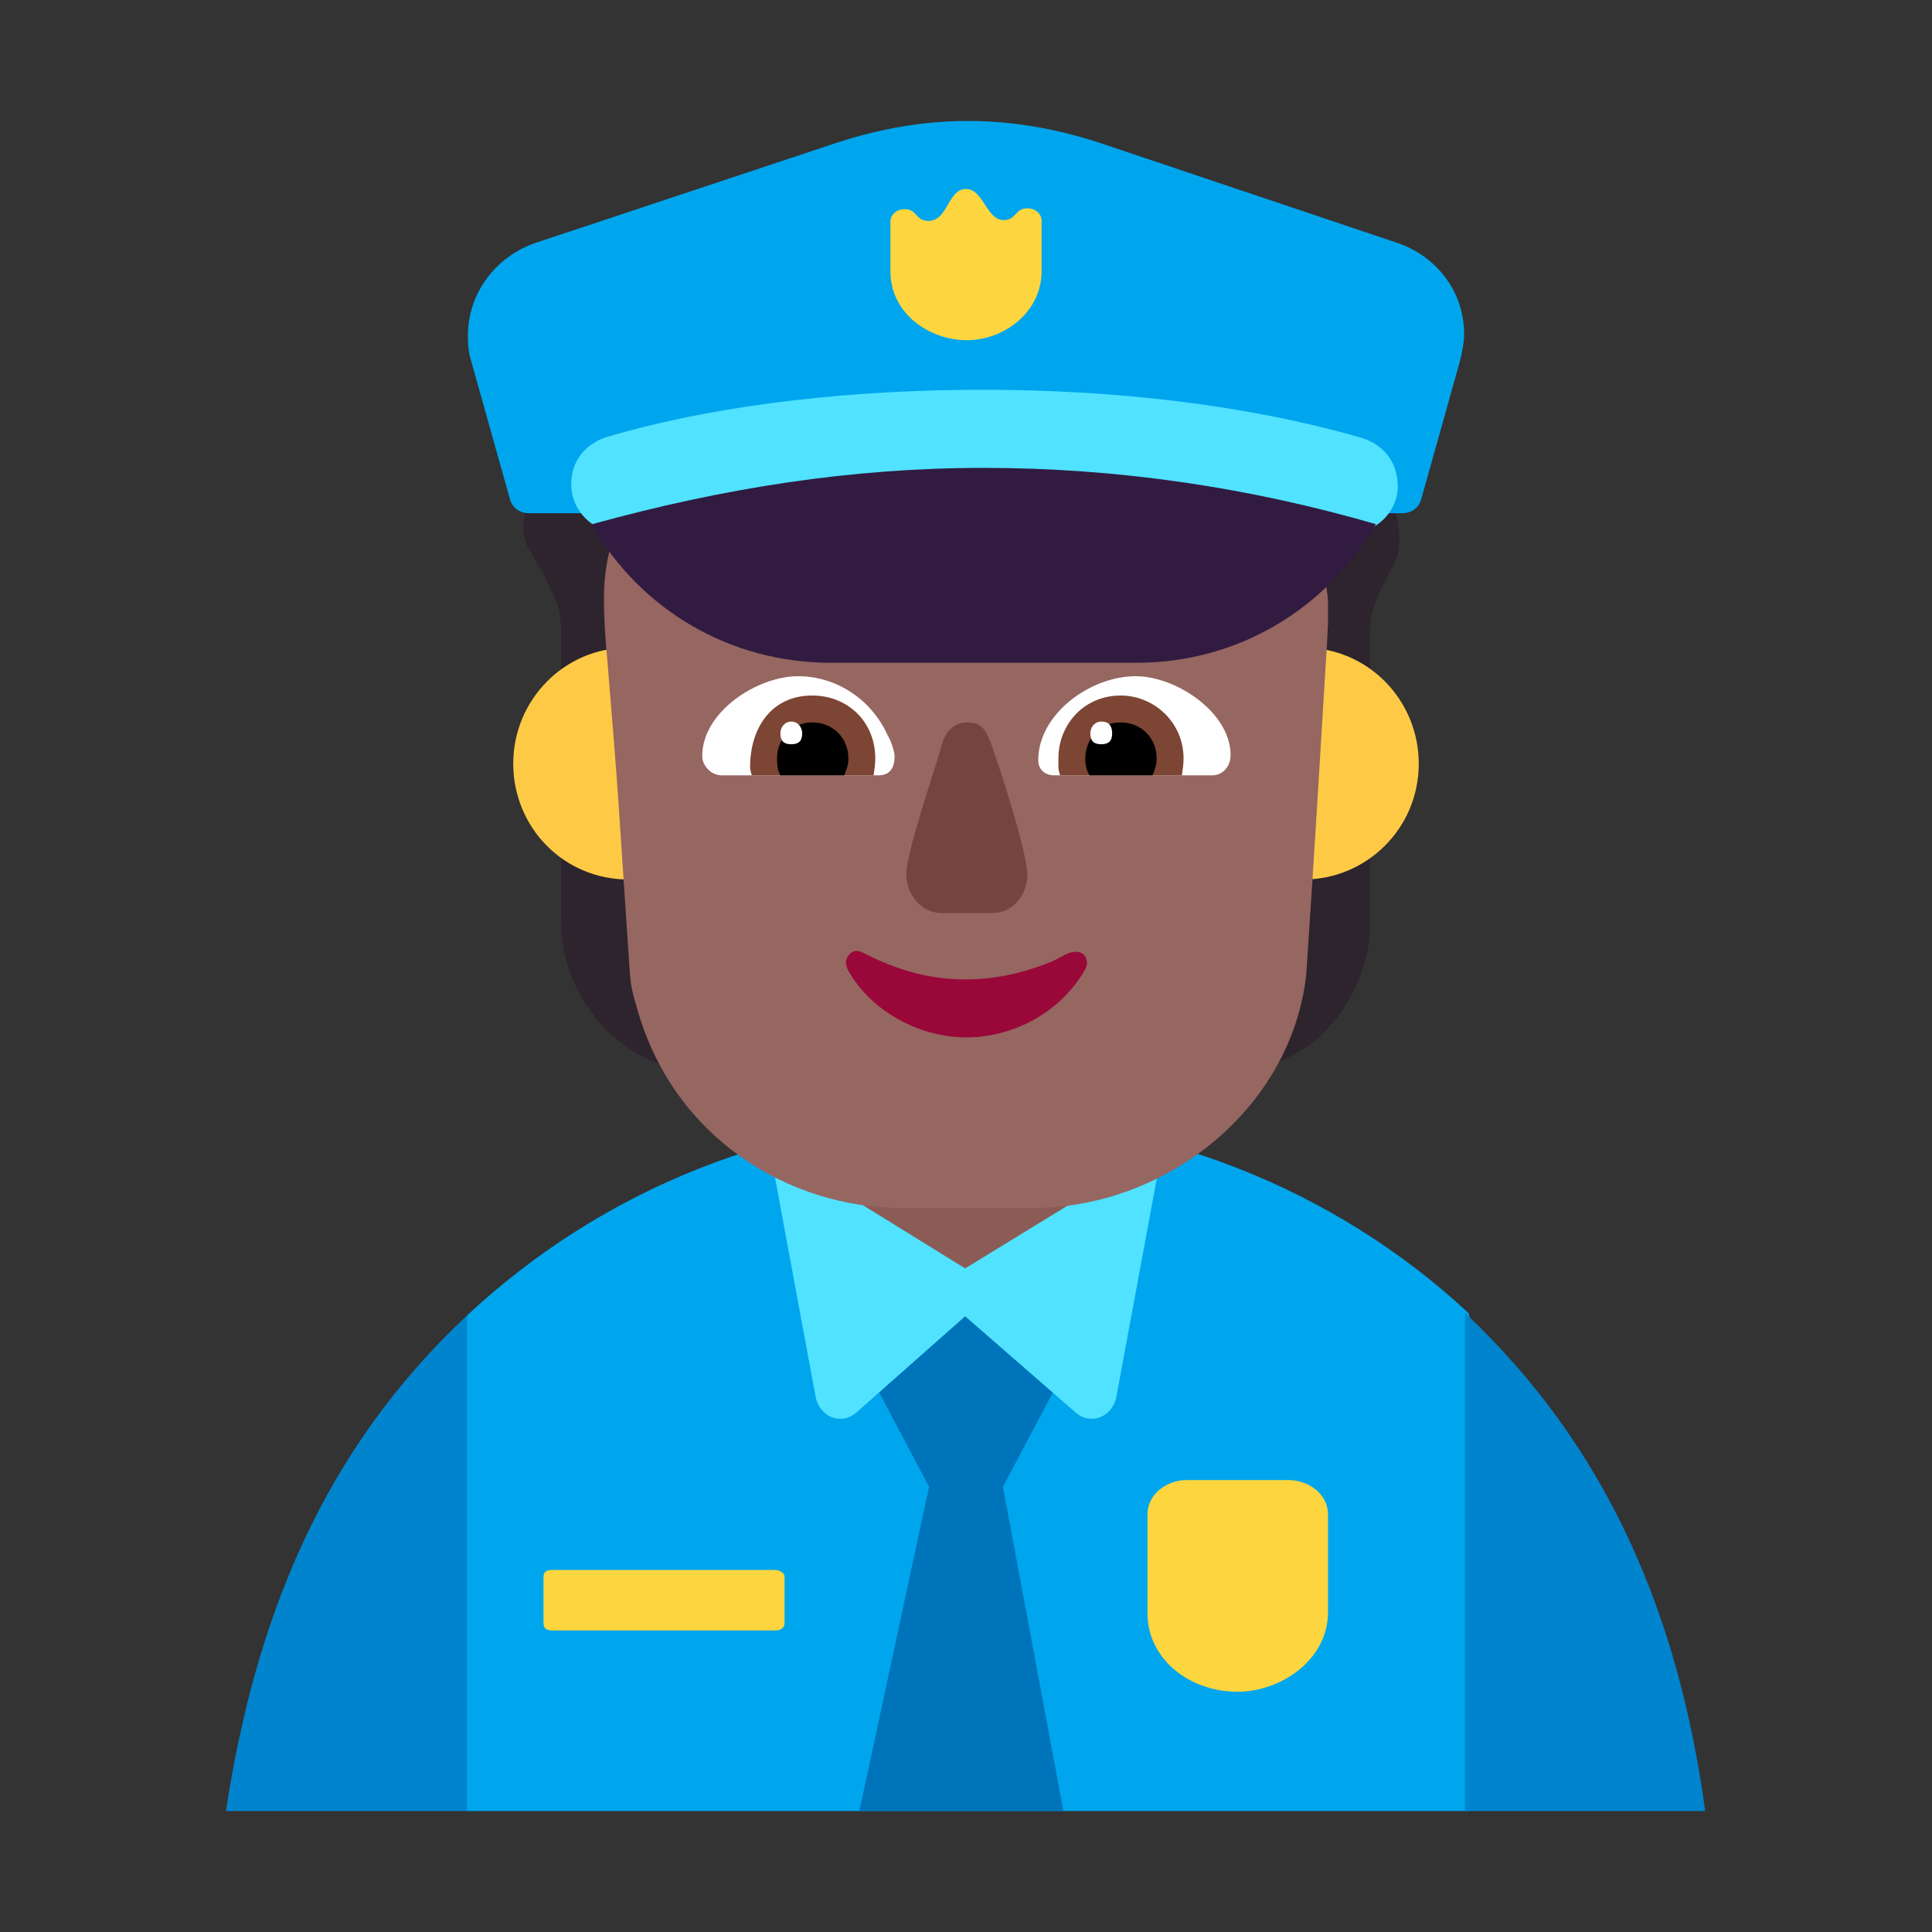 <svg version="1.1" xmlns="http://www.w3.org/2000/svg" viewBox="0 0 2300 2300"><rect x="0" y="0" width="2300" height="2300" fill="#333333" stroke="none"/><g transform="scale(1,-1) translate(-256, -1869)">
		<path d="M2004-287l102 290-102 303c-160 149-375 233-594 233-223 0-435-84-598-236l-72-300 72-290 1192 0 z" fill="#00A6ED"/>
		<path d="M1576 324c7 0 10 3 10 10l0 205-360 0 0-205c0-7 3-10 10-10l340 0 z" fill="#8B5C56"/>
		<path d="M1522-287l-72 386 100 189-144 36-144-36 100-189-83-386 243 0 z" fill="#0074BA"/>
		<path d="M1556 180c14 0 26 11 29 26l55 297-235-144-233 144 55-297c3-15 15-26 29-26 7 0 13 2 19 7l130 115 132-115c6-5 12-7 19-7 z" fill="#50E2FF"/>
		<path d="M812-287l0 590c-171-160-252-360-287-590l287 0 z M2286-287c-32 235-117 434-286 593l0-593 286 0 z" fill="#0084CE"/>
		<path d="M1611 547l155 53c18 6 35 15 50 26 15 11 27 25 38 40 10 15 18 31 24 49 6 17 9 36 9 55l0 344c0 14 2 26 6 36 3 10 7 19 12 27l12 24c3 7 5 16 5 26 0 18-5 36-14 55-10 19-21 37-32 54-12 17-23 34-32 50-10 15-15 29-15 41 0 6 1 12 2 18 1 5 2 11 2 17 0 7-2 12-5 15-4 3-9 5-14 7-25 11-47 22-64 35-18 13-35 31-50 54-7 10-14 17-22 22-8 5-18 7-30 7-19 0-38-3-57-8-19-5-39-8-58-8-7 0-13 4-19 11-7 7-13 14-19 23l-17 23c-6 7-12 10-18 10-6 0-14-2-24-6-10-4-20-6-30-6-11 0-21 2-30 6-10 4-18 6-24 6-6 0-12-3-17-10l-18-23c-6-9-12-16-18-23-6-7-12-11-19-11-20 0-39 3-58 9-19 6-39 9-59 9-21 0-37-9-49-27-15-23-32-42-49-56-18-15-40-27-67-37-11-5-21-14-29-27-9-13-16-28-22-45-6-17-12-33-17-49-5-17-11-30-16-41l-10-18c-4-7-8-13-11-20-4-7-7-15-10-22-3-7-4-14-4-20 0-10 2-19 7-27 5-9 10-18 16-27l15-32c5-11 7-25 7-41l0-344c0-19 3-38 9-55 6-18 14-34 25-49 10-15 23-29 38-40 15-11 31-20 49-26l155-53 0 611c7 7 14 15 21 25 6 9 12 19 17 30 5 10 9 21 12 32 3 11 5 21 6 31 4-1 8-1 12-1 3-1 7-1 11-1 23 0 46 4 68 12 22 8 42 20 59 35 21-17 44-30 70-38 18-6 35-9 53-9 9 0 17 1 26 2 3-23 9-44 19-63 9-20 22-38 37-55l0-612 z" fill="#2D242D"/>
		<path d="M1808 822c74 0 137 60 137 138 0 75-60 138-137 138-77 0-137-63-137-138 0-76 60-138 137-138 z M1004 822c74 0 137 60 137 138 0 75-60 138-137 138-77 0-137-63-137-138 0-76 60-138 137-138 z" fill="#FECA46"/>
		<path d="M1486 431c159 0 307 119 325 277 9 133 17 266 25 399l1 21 0 20c0 64-51 122-116 122l-59 1-59-1c-64 0-127 30-167 83-18 26-4 7-20 34-14 22-26 34-52 34l-107 0c-141 0-282-114-282-263 0-29 2-53 4-75 15-181 11-140 27-375 1-13 4-25 8-38 43-156 182-239 315-239l157 0 z" fill="#966661"/>
		<path d="M1406 634c56 0 112 29 142 81 1 3 2 5 2 7 0 9-5 14-14 14-9 0-22-10-31-13-33-13-66-20-99-20-44 0-82 11-123 32-3 1-5 2-7 2-7 0-13-7-13-14 0-3 1-5 2-8 28-51 87-81 141-81 z" fill="#990839"/>
		<path d="M1699 946l-188 0c-11 0-19 7-19 18 0 55 62 100 116 100 48 0 113-43 113-94 0-12-8-24-22-24 z M1302 946c15 0 19 11 19 23 0 5-5 20-8 24-19 43-61 71-107 71-48 0-114-42-114-95 0-12 11-23 23-23l187 0 z" fill="#FFFFFF"/>
		<path d="M1663 946l-145 0c-1 3-2 7-2 10l0 10c0 41 31 75 74 75 40 0 75-32 75-75 0-7-1-13-2-20 z M1296 946c1 7 2 13 2 20 0 44-33 75-75 75-49 0-74-39-74-85 0-3 1-7 2-10l145 0 z" fill="#7D4533"/>
		<path d="M1628 946l-75 0c-3 5-5 11-5 20 0 23 17 43 42 43 24 0 43-18 43-43 0-7-2-13-5-20 z M1261 946c3 7 5 13 5 20 0 25-19 43-43 43-25 0-42-20-42-43 0-8 1-15 4-20l76 0 z" fill="#000000"/>
		<path d="M1567 983c9 0 13 4 13 13 0 9-4 14-13 14-8 0-13-7-13-14 0-9 4-13 13-13 z M1198 983c9 0 13 4 13 13 0 7-5 14-13 14-8 0-13-7-13-14 0-9 4-13 13-13 z" fill="#FFFFFF"/>
		<path d="M1437 782c26 0 42 23 42 45 0 20-18 81-32 124-15 43-16 58-40 58-15 0-25-11-29-24-8-30-43-129-43-157 0-23 17-46 42-46l60 0 z" fill="#75443E"/>
		<path d="M1925 1258c11 0 20 6 23 17l46 164c3 12 5 23 5 32 0 53-35 94-80 109l-354 119c-52 17-104 26-157 26-52 0-104-9-156-26l-358-119c-47-16-81-59-81-111 0-11 1-21 4-30l46-164c3-11 12-17 23-17l1039 0 z" fill="#00A6ED"/>
		<path d="M1863 1234c30 0 57 25 57 56 0 29-17 50-44 58-139 40-297 57-450 57-145 0-307-15-447-56-26-8-43-29-43-56 0-33 27-58 57-58l15 2c140 34 277 52 418 52 142 0 279-18 422-53l15-2 z" fill="#50E2FF"/>
		<path d="M1609 1080c124 0 228 67 285 165-152 44-308 67-467 67-158 0-310-24-466-67l-1 0c59-103 166-165 285-165l364 0 z" fill="#321B41"/>
		<path d="M1179-72c5 0 11 2 11 9l0 55c0 5-7 8-11 8l-266 0c-7 0-10-3-10-8l0-55c0-6 3-9 10-9l266 0 z M1729-145c52 0 108 38 108 95l0 116c0 25-24 41-47 41l-122 0c-22 0-46-16-46-41l0-117c0-56 51-94 107-94 z M1407 1464c45 0 89 34 89 82l0 60c0 9-8 15-17 15-15 0-13-14-28-14-21 0-24 37-45 37-22 0-21-38-45-38-15 0-13 14-28 14-9 0-17-6-17-15l0-59c0-50 46-82 91-82 z" fill="#FCD53F"/>
	</g></svg>
